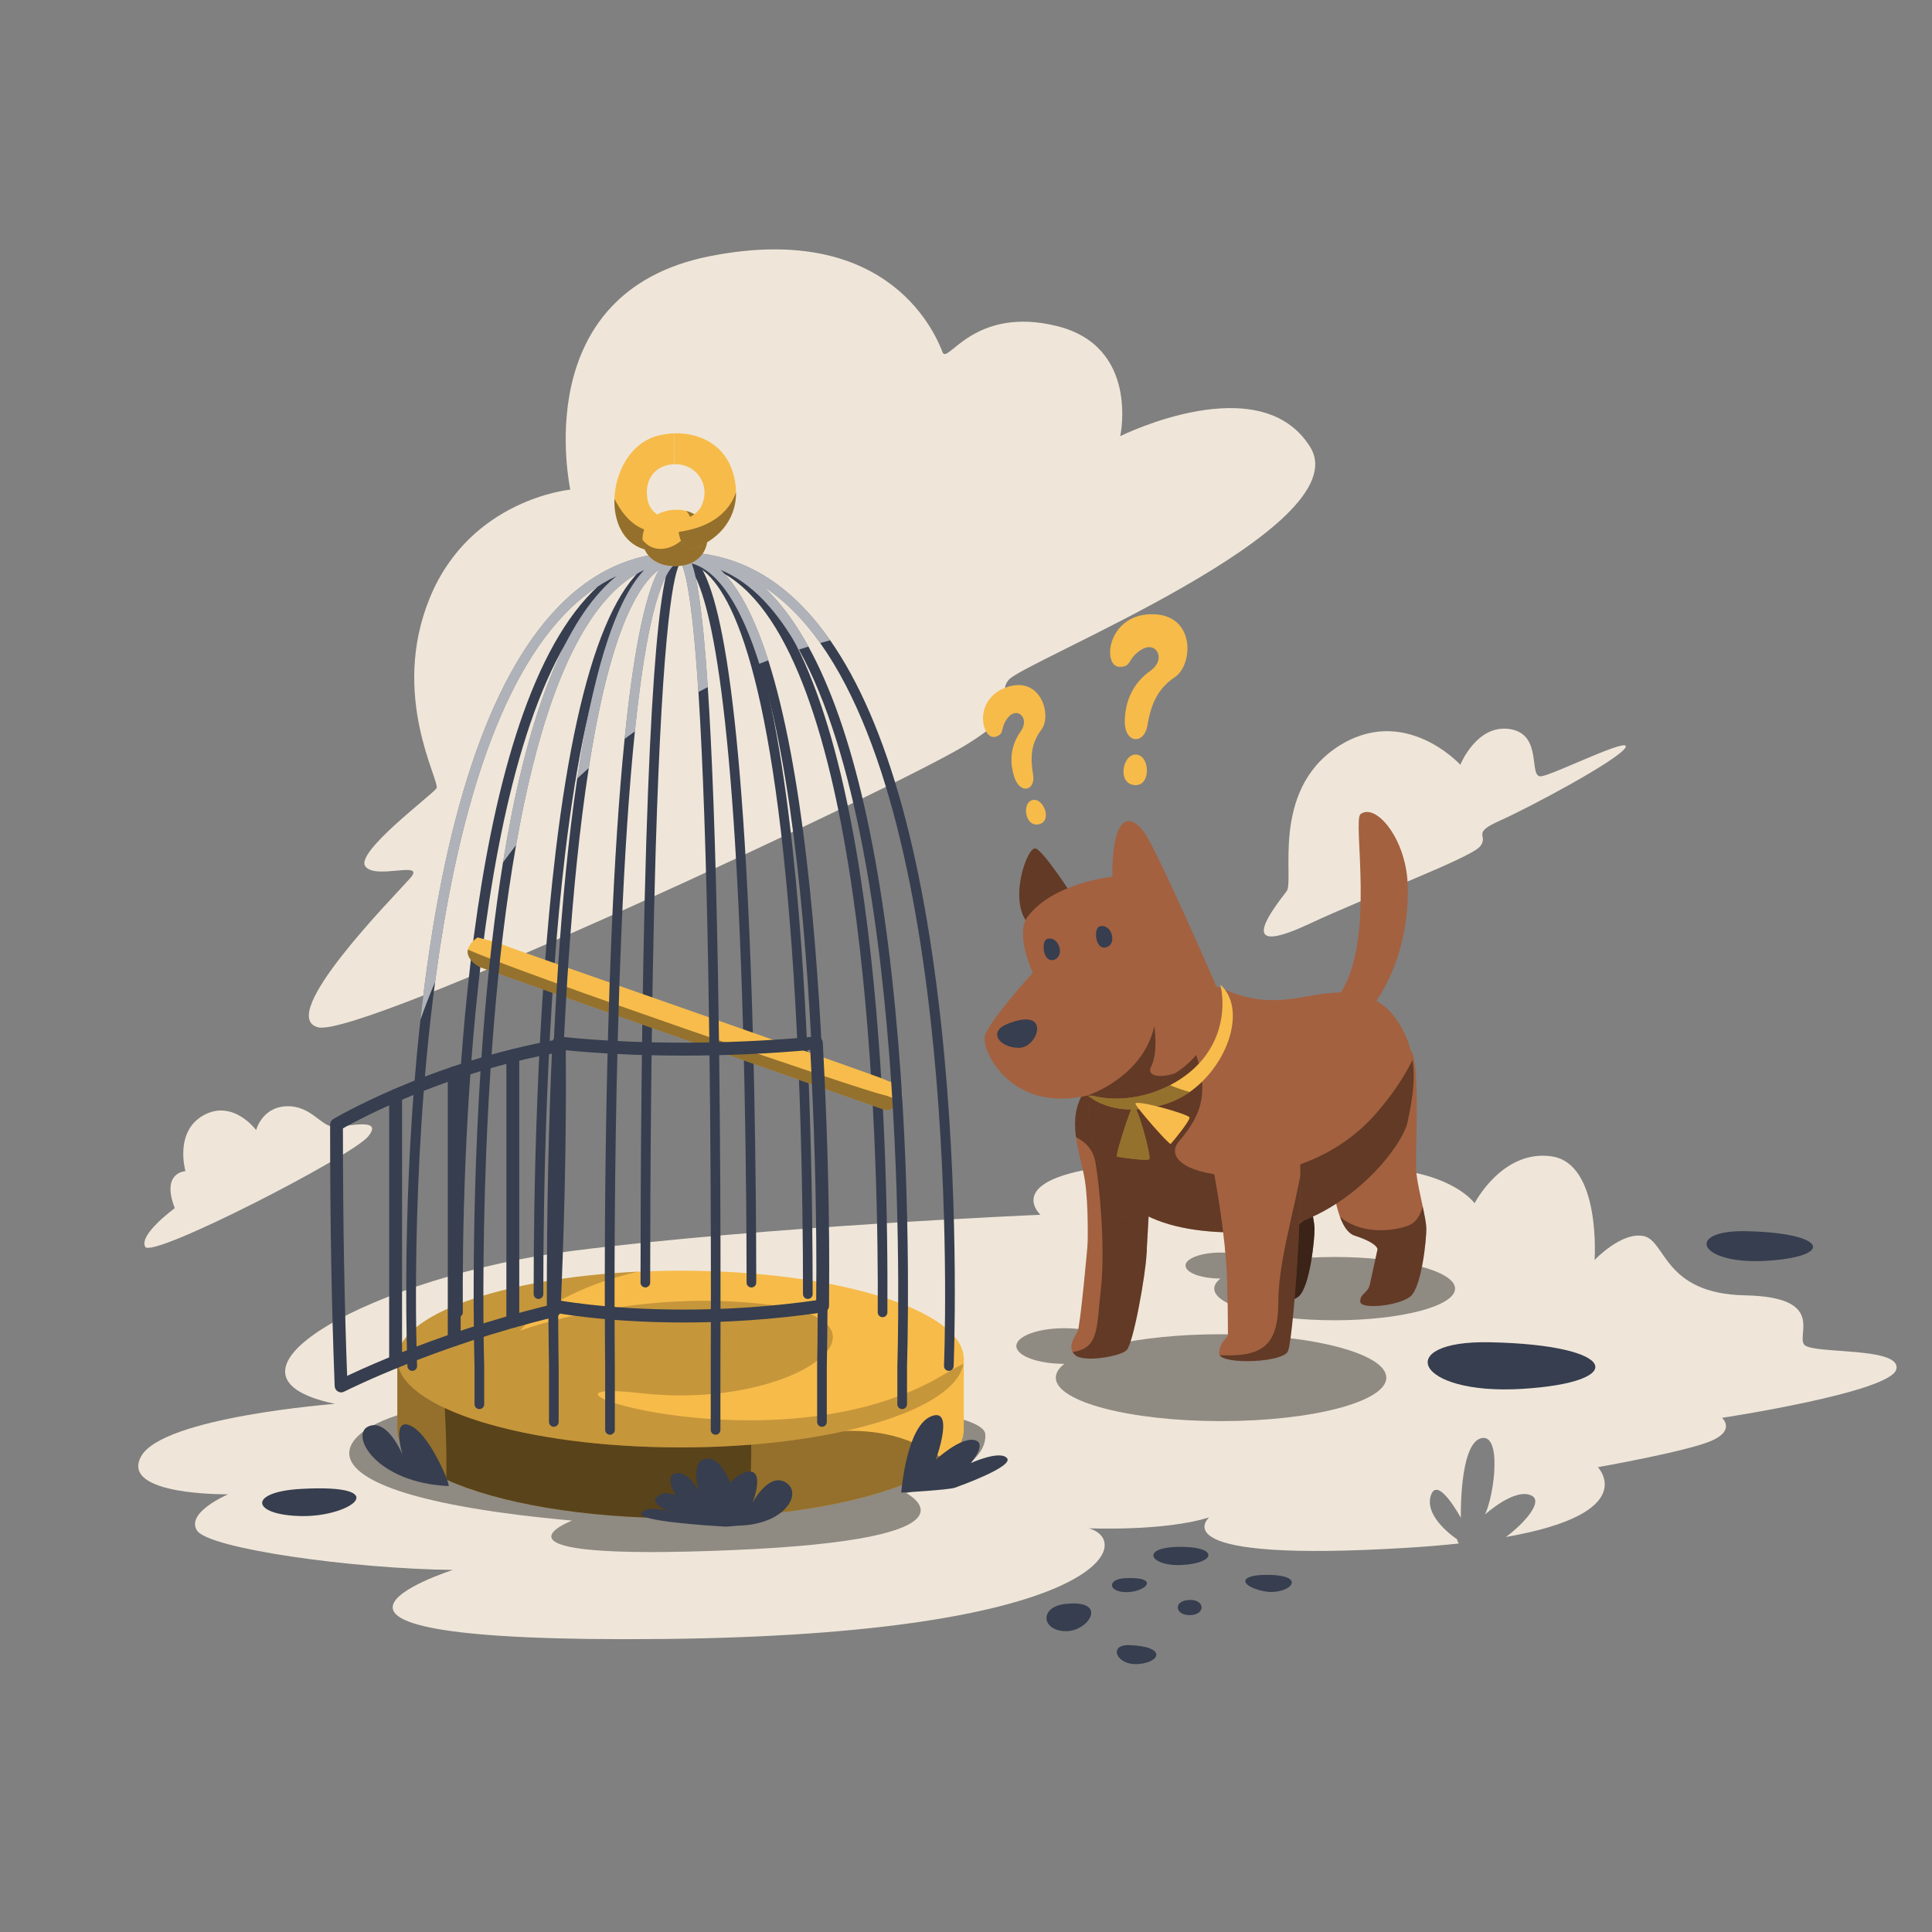 <?xml version="1.0" encoding="utf-8"?>
<!-- Generator: Adobe Illustrator 24.0.0, SVG Export Plug-In . SVG Version: 6.00 Build 0)  -->
<svg version="1.1" xmlns="http://www.w3.org/2000/svg" xmlns:xlink="http://www.w3.org/1999/xlink" x="0px" y="0px"
	 viewBox="0 0 600 600" style="enable-background:new 0 0 600 600;" xml:space="preserve">
<rect x="0" y="0" width="600" height="600" fill="#808080" stroke="none"/>
<style type="text/css">
	.st0{fill:#EFE6D9;}
	.st1{fill:#363E4F;}
	.st2{opacity:0.4;}
	.st3{fill:#F7BB4A;}
	.st4{fill:#A36140;}
	.st5{fill:#F7BC4B;}
	.st6{opacity:0.2;}
	.st7{opacity:0.6;fill:#FFFFFF;}
</style>
<g id="Background_x5F_Simple">
	<g>
		<path class="st0" d="M57.6,363.72c0,0-7.66,0.26-3.32,11.49c0,0-11.23,8.17-9.19,12c2.04,3.83,64.09-28.09,69.19-34.21
			s-6.38-3.06-10.47-3.06s-7.15-6.64-14.81-6.38s-9.45,7.4-9.45,7.4s-7.15-9.7-16.34-4.6S57.6,363.72,57.6,363.72z"/>
		<path class="st0" d="M313.26,211.13c-4.77,5.78,8.17,7.15-13.62,20.42c-21.79,13.28-187.58,90.9-200.85,87.49
			c-13.28-3.4,23.49-40.51,28.59-46.3c5.11-5.78-10.89,0.69-13.95-3.74c-3.07-4.43,20.76-22.13,22.12-24.17
			c1.36-2.04-14.64-28.6-2.04-59.23c12.6-30.64,43.58-33.54,43.58-33.54c0-0.76-13.54-61.27,43.4-72.51
			c56.94-11.23,70.72,26.05,72.25,29.88c1.54,3.83,9.71-14.56,35.49-8.17c25.47,6.3,19.81,33.53,19.67,34.2
			c0.85-0.42,43.55-21.44,58.97,3.33C422.45,163.81,318.02,205.34,313.26,211.13z"/>
		<path class="st0" d="M399.55,276.83c-9.56,12.12-11.4,18.72,7.15,10.04s50.04-20.43,52.94-24s-3.06-3.91,6.13-8
			s36.6-18.72,38.98-22.64c2.38-3.91-21.79,8.17-26.04,8.85c-4.26,0.68,0.68-12.94-9.7-14.64s-15.49,11.06-15.49,11.06
			s-17.53-19.23-38.3-5.45S402.11,273.6,399.55,276.83z"/>
	</g>
</g>
<g id="Layer_x5F_Ground">
	<g>
		<path class="st0" d="M588.91,425.26c-1.78,7.14-54.12,15.06-54.12,15.06s4.34,3.83-3.32,7.15c-7.66,3.32-35.24,8.17-35.24,8.17
			s13.74,14.27-28.56,21.69c5.92-4.4,11.43-10.89,8.14-12.76c-5.11-2.89-14.64,5.79-14.64,5.79c3.06-6.47,5.28-25.7-1.36-23.66
			c-6.64,2.04-6.13,24.68-6.13,24.68s-7.32-13.61-9.36-6.81c-2.04,6.81,8.17,13.45,8.17,13.45s0.08,0.61,0.57,1.33
			c-4.77,0.51-10.02,0.95-15.8,1.31c-76.93,4.76-62.3-8.92-61.73-9.44c-13.95,4.42-37.42,3.4-37.42,3.4
			c14.63,4.08,4.08,33.02-132.43,34.38s-65.02-21.45-65.02-21.45c-31.32-0.34-75.92-6.64-79.49-12.25
			c-3.57-5.62,9.7-11.24,9.7-11.24s-33.7,0.51-27.06-11.74c6.64-12.26,60.25-16.34,60.25-16.34c-43.91-9.19,13.28-39.83,73.54-47.49
			c60.25-7.66,145.53-11.23,145.53-11.23s-26.72-23.99,107.23-14.3c21.19,1.53,27.58,10.72,27.58,10.72s8.68-16.85,24-14.55
			c15.32,2.3,13.27,32.17,13.27,32.17s8.43-8.94,15.32-7.41c6.9,1.54,6.13,17.88,31.41,18.39c25.27,0.51,15.83,12.25,18.38,15.32
			C562.87,420.66,590.7,418.11,588.91,425.26z"/>
		<path class="st1" d="M462.6,416.85c-30.16-0.6-23.32,16.49,10.05,14.48C506.03,429.31,502.81,417.65,462.6,416.85z"/>
		<path class="st1" d="M93.36,462.4c-16.57,0.94-15.34,8.17,0.27,8.43C109.24,471.09,122.7,460.74,93.36,462.4z"/>
		<path class="st2" d="M132.36,437.51c-25.39,3.58-52.77,25.87,45.28,34.72c0,0-32.68,12.6,49.36,9.19
			c82.04-3.4,54.47-17.7,54.47-17.7s25.53-6.81,24.51-18.38S190.23,429.34,132.36,437.51z"/>
		<path class="st1" d="M542.19,382.36c-19.15-0.38-14.81,10.47,6.38,9.19C569.77,390.28,567.72,382.87,542.19,382.36z"/>
		<g>
			<g>
				<path class="st1" d="M367.68,480.4c-14.17-0.33-10.85,6.13-0.64,5.62C377.26,485.51,378.53,480.66,367.68,480.4z"/>
				<path class="st1" d="M393.72,489.09c-9.83-0.1-8.43,3.7-1.02,5.11C400.11,495.6,406.87,489.21,393.72,489.09z"/>
				<path class="st1" d="M369.72,496.87c-5.53,0-4.98,4.85-0.13,4.72C374.45,501.47,374.19,496.87,369.72,496.87z"/>
				<path class="st1" d="M349.43,490.11c-5.74,0.27-5.36,4.47,0.64,4.34S360.4,489.6,349.43,490.11z"/>
				<path class="st1" d="M330.66,498.15c-7.86,0.94-7.28,8.17,0.13,8.43S344.57,496.49,330.66,498.15z"/>
				<path class="st1" d="M350.7,510.91c-6.65-0.22-4.09,6.38,2.81,5.87S362.45,511.3,350.7,510.91z"/>
			</g>
		</g>
		<path class="st2" d="M430.53,427.85c0,7.45-22.97,13.49-51.32,13.49c-28.34,0-51.32-6.04-51.32-13.49c0-1.5,0.93-2.95,2.66-4.3
			c-0.01,0-0.01,0-0.02,0c-8.22,0-14.89-2.47-14.89-5.53c0-3.05,6.67-5.53,14.89-5.53c7.94,0,14.42,2.31,14.87,5.21
			c9.03-2.08,20.86-3.34,33.81-3.34C407.56,414.36,430.53,420.4,430.53,427.85z"/>
		<path class="st2" d="M451.88,400.19c0,5.43-16.74,9.83-37.39,9.83c-20.65,0-37.39-4.4-37.39-9.83c0-1.09,0.68-2.15,1.94-3.13
			c-0.01,0-0.01,0-0.01,0c-5.99,0-10.85-1.8-10.85-4.03c0-2.22,4.86-4.03,10.85-4.03c5.79,0,10.51,1.68,10.83,3.8
			c6.58-1.52,15.2-2.43,24.64-2.43C435.14,390.36,451.88,394.76,451.88,400.19z"/>
	</g>
</g>
<g id="Layer_x5F_Question_Mark_2">
	<g>
		<g>
			<path class="st3" d="M347.64,207.09c-5.42-0.17-3.83-16.21,9.96-16.34c13.79-0.13,13.02,15.7,7.28,19.53s-7.53,9.06-8.55,15.06
				s-7.17,5.67-7.02-1.53c0.13-6.38,2.81-11.87,7.91-15.45c5.11-3.57,1.91-9.45-2.68-6.64C349.94,204.53,351.6,207.21,347.64,207.09
				z"/>
			<path class="st3" d="M352.3,234.36c-3.82,0.49-5.23,9.15,0.15,9.46C357.84,244.13,357.07,233.74,352.3,234.36z"/>
		</g>
	</g>
</g>
<g id="Layer_x5F_Question_Mark">
	<g>
		<g>
			<path class="st3" d="M309.21,228.79c-4.24,1.32-7.33-11.52,3.31-15.33c10.64-3.81,14.31,8.65,10.89,13.16
				c-3.42,4.51-3.39,9.04-2.57,13.96c0.82,4.92-4.02,6.32-5.85,0.7c-1.62-4.98-1.02-9.95,1.97-14.09s-1.06-7.83-3.86-4.42
				C310.3,226.2,312.3,227.83,309.21,228.79z"/>
			<path class="st3" d="M320.16,248.65c-2.83,1.41-1.59,8.49,2.67,7.28S323.68,246.89,320.16,248.65z"/>
		</g>
	</g>
</g>
<g id="Layer_x5F_Character1">
	<g id="right_back_leg">
		<g>
			<path class="st4" d="M403.3,402.62c-3.49,2.89-15.49,4.17-15.57,1.61c-0.09-2.55,2.38-2.55,2.98-5.36
				c0.59-2.81,2.38-10.89,2.38-10.89s0.17-1.87-7.15-4.26c-1.93-0.63-3.4-2.78-4.53-5.85c-3.16-8.61-3.6-24.4-3.64-33.81
				c-0.09-22.29,24-24.42,26.3-16.59c2.3,7.83,0.51,32.08,1.1,37.1c0.33,2.79,1.21,6.67,1.95,10.12c0.59,2.78,1.08,5.3,1.12,6.74
				C408.32,384.66,406.79,399.72,403.3,402.62z"/>
			<path class="st2" d="M403.3,402.62c-3.49,2.89-15.49,4.17-15.57,1.61c-0.09-2.55,2.38-2.55,2.98-5.36
				c0.59-2.81,2.38-10.89,2.38-10.89s0.17-1.87-7.15-4.26c-1.93-0.63-3.4-2.78-4.53-5.85c-3.16-8.61-3.6-24.4-3.64-33.81
				c-0.09-22.29,24-24.42,26.3-16.59c2.3,7.83,0.51,32.08,1.1,37.1c0.33,2.79,1.21,6.67,1.95,10.12c0.59,2.78,1.08,5.3,1.12,6.74
				C408.32,384.66,406.79,399.72,403.3,402.62z"/>
			<path class="st2" d="M403.3,402.62c-3.49,2.89-15.49,4.17-15.57,1.61c-0.09-2.55,2.38-2.55,2.98-5.36
				c0.59-2.81,2.38-10.89,2.38-10.89s0.17-1.87-7.15-4.26c-1.93-0.63-3.4-2.78-4.53-5.85c5.99,5.12,15.11,4.87,21,2.83
				c2.57-0.89,3.97-3.27,4.71-6.01c0.59,2.78,1.08,5.3,1.12,6.74C408.32,384.66,406.79,399.72,403.3,402.62z"/>
		</g>
	</g>
	<g id="front_upper_right_leg">
		<g>
			<path class="st4" d="M356.12,388.3c-1.08,8.88-8.79,11.29-13.87,7.58c-2.43-1.76-4.26-4.92-4.48-9.43c0,0,0.34-12.26-0.86-19.92
				c-0.59-3.83-2.14-8.56-2.76-13.44c-0.63-4.88-0.34-9.9,2.76-14.3c7.41-10.51,19.03-2.26,20.3,5.78
				C358.42,352.18,356.55,380.2,356.12,388.3z"/>
			<path class="st2" d="M356.12,388.3c-1.08,8.88-8.79,11.29-13.87,7.58c0.61-11.41-0.6-25.69-1.93-34.28
				c-0.78-5.05-3.35-6.81-6.17-8.51c-0.63-4.88-0.34-9.9,2.76-14.3c7.41-10.51,19.03-2.26,20.3,5.78
				C358.42,352.18,356.55,380.2,356.12,388.3z"/>
		</g>
	</g>
	<g id="front_right_leg">
		<g>
			<path class="st4" d="M356.12,388.3c-0.02,0.47-0.04,0.88-0.06,1.21c-0.25,6-4.08,27.96-6.25,29.87
				c-2.17,1.92-13.41,3.83-15.96,1.41c-0.32-0.3-0.56-0.62-0.73-0.93c-1.24-2.24,0.71-4.77,1.5-6.22
				c0.89-1.66,3.15-27.19,3.15-27.19c0.49-3.36,2.18-5.75,4.34-7.11C347.41,375.96,355.59,378.7,356.12,388.3z"/>
			<path class="st2" d="M356.12,388.3c-0.02,0.47-0.04,0.88-0.06,1.21c-0.25,6-4.08,27.96-6.25,29.87
				c-2.17,1.92-13.41,3.83-15.96,1.41c-0.32-0.3-0.56-0.62-0.73-0.93c8.3-1.05,7.43-7.77,8.73-19.12c0.71-6.26,0.68-14.02,0.26-21.4
				C347.41,375.96,355.59,378.7,356.12,388.3z"/>
		</g>
	</g>
	<g id="left_back_leg">
		<g>
			<path class="st4" d="M438.02,402.62c-3.49,2.89-15.49,4.17-15.57,1.61c-0.09-2.55,2.38-2.55,2.98-5.36
				c0.59-2.81,2.38-10.89,2.38-10.89s0.17-1.87-7.15-4.26c-1.93-0.63-3.4-2.78-4.53-5.85c-3.16-8.61-3.6-24.4-3.64-33.81
				c-0.09-22.29,24-24.42,26.3-16.59c2.3,7.83,0.51,32.08,1.1,37.1c0.33,2.79,1.21,6.67,1.95,10.12c0.59,2.78,1.08,5.3,1.12,6.74
				C443.04,384.66,441.51,399.72,438.02,402.62z"/>
			<path class="st2" d="M438.02,402.62c-3.49,2.89-15.49,4.17-15.57,1.61c-0.09-2.55,2.38-2.55,2.98-5.36
				c0.59-2.81,2.38-10.89,2.38-10.89s0.17-1.87-7.15-4.26c-1.93-0.63-3.4-2.78-4.53-5.85c5.99,5.12,15.11,4.87,21,2.83
				c2.57-0.89,3.97-3.27,4.71-6.01c0.59,2.78,1.08,5.3,1.12,6.74C443.04,384.66,441.51,399.72,438.02,402.62z"/>
		</g>
	</g>
	<g id="tail">
		<path class="st4" d="M422.53,252.83c-2.56,1.92,4.77,38.98-6.3,55.66c-11.06,16.68,2.72,13.45,10.04,3.91
			c7.32-9.53,11.4-23.66,10.89-37.79C436.66,260.49,427.3,249.26,422.53,252.83z"/>
	</g>
	<g id="body">
		<g>
			<path class="st4" d="M437.17,348.32c-1.7,8.34-21.45,33.53-49.36,34.38c-27.92,0.85-44.6-7.32-48.68-28.76
				c-3-15.71,1.59-40.1,15.37-48.2c5.03-2.97,11.28-3.76,18.84-1.17c7.65,2.63,14.3,7.49,27.92,5.62c9.45-1.3,23.14-5.79,31.83,5.62
				c3.32,4.36,4.95,8.92,5.59,13.35C439.73,336.32,438.22,343.17,437.17,348.32z"/>
			<path class="st2" d="M438.68,329.16c1.05,7.16-0.46,14.01-1.51,19.16c-1.7,8.34-21.45,33.53-49.36,34.38
				c-27.92,0.85-44.6-7.32-48.68-28.76c-3-15.71,1.59-40.1,15.37-48.2l12.03,9.73c8.68,18.64,9.7,27.32-0.25,38.81
				c-9.96,11.49,36,20.17,61.02-8.43C432.43,339.99,436.1,334.38,438.68,329.16z"/>
		</g>
	</g>
	<g id="front_upper_left_leg">
		<g>
			<path class="st4" d="M403.83,365.06c0.03,5.75-0.2,12.89-0.57,20.09c-0.77,4.57-2.87,7.78-5.5,9.74
				c-6.5,4.83-16.26,1.97-17.34-7.2c-0.68-6.85-1.95-16.14-4.19-27.54c-2.8-14.3-2.08-27.38,7.41-29.49
				c13.79-3.06,18.64,12,19.91,26.3C403.74,359.07,403.83,361.84,403.83,365.06z"/>
			<path class="st2" d="M403.83,365.06c0.03,5.75-0.2,12.89-0.57,20.09c-0.77,4.57-2.87,7.78-5.5,9.74
				C399.14,385.08,402.12,374.27,403.83,365.06z"/>
		</g>
	</g>
	<g id="front_left_leg">
		<g>
			<path class="st4" d="M403.26,385.15c-0.82,16.01-2.33,32.34-3.28,34.49c-1.53,3.46-19.32,4.18-21.2,1.23
				c-0.11-0.17-0.16-0.35-0.16-0.55c0.08-3.58,2.72-4.89,2.72-5.79c0-0.89,0-15.06-0.51-22.08c-0.1-1.42-0.24-3.02-0.41-4.76
				c-0.29-13.03,14.53-15.43,20.45-8.8C402.28,380.47,403.18,382.56,403.26,385.15z"/>
			<path class="st2" d="M403.26,385.15c-0.82,16.01-2.33,32.34-3.28,34.49c-1.53,3.46-19.32,4.18-21.2,1.23
				c12.52,0.52,18.22-2.23,18.22-16.55c0-7.64,1.9-16.68,3.87-25.43C402.28,380.47,403.18,382.56,403.26,385.15z"/>
		</g>
	</g>
	<g id="leashes">
		<g>
			<g>
				<path class="st5" d="M369.49,339.12c-2.34,1.65-4.92,2.96-7.68,3.79c-16.57,4.99-24.27-2.91-24.63-3.3
					c8.18,2.93,18.08,1.58,26.16-2.59c4.52-2.34,8.48-5.57,11.23-9.42c7.66-10.73,4.39-21.83,4.39-21.83
					C387.26,313.14,381.54,330.63,369.49,339.12z"/>
				<path class="st2" d="M369.49,339.12c-2.34,1.65-4.92,2.96-7.68,3.79c-16.57,4.99-24.27-2.91-24.63-3.3
					c8.18,2.93,18.08,1.58,26.16-2.59C365.51,337.92,367.59,338.6,369.49,339.12z"/>
			</g>
			<path class="st5" d="M351.89,343.38c-0.74,0.53-5.62,15.66-5.02,15.83c0.6,0.17,9.28,1.45,10.04,0.77
				S353.09,342.53,351.89,343.38z"/>
			<path class="st2" d="M351.89,343.38c-0.74,0.53-5.62,15.66-5.02,15.83c0.6,0.17,9.28,1.45,10.04,0.77
				S353.09,342.53,351.89,343.38z"/>
			<path class="st5" d="M352.61,342.78c0.07,0.9,10.52,12.89,10.97,12.47c0.45-0.42,6.02-7.2,5.84-8.21
				C369.23,346.04,352.5,341.32,352.61,342.78z"/>
		</g>
	</g>
	<g id="head">
		<g>
			<g>
				<path class="st4" d="M333.04,278.15c0,0-8.64-13.46-11.32-14.61c-2.68-1.15-8.94,16.86-2.05,23.62S333.04,278.15,333.04,278.15z
					"/>
				<path class="st2" d="M333.04,278.15c0,0-8.64-13.46-11.32-14.61c-2.68-1.15-8.94,16.86-2.05,23.62S333.04,278.15,333.04,278.15z
					"/>
			</g>
			<g>
				<path class="st4" d="M370.74,328.49c-1.71,1.88-3.66,3.47-5.75,4.79c-11.62,7.41-27.31,6.95-27.31,6.95
					c-23.74,5.49-32.94-13.95-31.83-18.46c1.11-4.51,14.89-19.66,14.89-19.66s-5.66-12.1-1.58-17.46
					c8.09-10.62,26.29-12.38,26.29-12.38c-0.04-20.98,6.16-19.23,10.11-13.48c3.96,5.74,21.58,46.08,21.58,46.08
					S381.98,316.11,370.74,328.49z"/>
				<path class="st2" d="M364.99,333.28c-11.62,7.41-27.31,6.95-27.31,6.95s17.23-5.49,20.81-21.57c0,0,1.28,8.17-1.02,12.64
					C356.06,334.03,360,335.05,364.99,333.28z"/>
			</g>
			<path class="st1" d="M341.38,287.77c-1.82,0.68-1.21,7.6,2.3,6.38C347.19,292.94,344.96,286.43,341.38,287.77z"/>
			<path class="st1" d="M325.11,291.66c-1.82,0.68-1.21,7.6,2.3,6.38C330.91,296.83,328.68,290.32,325.11,291.66z"/>
			<path class="st1" d="M312.79,318.02c-6,2.44-2.49,7.28,3.57,7.4C322.43,325.55,326.77,312.34,312.79,318.02z"/>
		</g>
	</g>
</g>
<g id="Layer_x5F_Cage">
	<g>
		<g>
			<g>
				<g>
					<g>
						<path class="st3" d="M299.31,422.06v22c0,3.37-1.95,6.6-5.51,9.58c-12.45,10.44-44.67,17.87-82.45,17.87
							c-48.58,0-87.96-12.29-87.96-27.45v-22h35.37c3.58-0.83,7.37-1.59,11.34-2.24c12.3-2.05,26.34-3.2,41.25-3.2
							c19.72,0,37.92,2.02,52.59,5.44H299.31z"/>
					</g>
					<path class="st2" d="M293.8,453.64c-10.18,8.54-33.58,15.06-62.43,17.15c-6.43,0.47-13.13,0.72-20.02,0.72
						c-30.25,0-56.93-4.77-72.76-12.02c-9.59-4.4-15.2-9.71-15.2-15.43v-22h35.37c3.58-0.83,7.37-1.59,11.34-2.24
						c12.64,15.86,39.48,23.52,63.12,25.27c8.39,0.62,16.38,0.5,23.18-0.26C276.1,442.62,286.41,448.81,293.8,453.64z"/>
					<path class="st2" d="M231.37,470.79c-6.43,0.47-13.13,0.72-20.02,0.72c-30.25,0-56.93-4.77-72.76-12.02
						c0.21-9.4-0.24-24.31-1.71-37.43h21.88c3.58-0.83,7.37-1.59,11.34-2.24c12.64,15.86,39.48,23.52,63.12,25.27
						C233.49,454.1,233.22,463.37,231.37,470.79z"/>
				</g>
				<g>
					<g>
						<path class="st3" d="M299.31,422.06c0,0.51-0.04,1.01-0.13,1.51c-2.52,14.46-40.88,25.94-87.83,25.94
							c-48.58,0-87.96-12.29-87.96-27.45c0-13.75,32.43-25.14,74.73-27.13c4.32-0.2,8.73-0.31,13.23-0.31
							C259.93,394.62,299.31,406.91,299.31,422.06z"/>
					</g>
					<path class="st6" d="M299.18,423.57c-2.52,14.46-40.88,25.94-87.83,25.94c-48.58,0-87.96-12.29-87.96-27.45
						c0-13.75,32.43-25.14,74.73-27.13c-26.73,6.23-36.23,17.85-36.6,18.32c0.74-0.27,36.69-13.47,78.37-7.91
						c42.13,5.62,6.64,32.68-40.85,27.32c-47.49-5.36,42.39,25.53,94.22-5.87C295.36,425.51,297.34,424.44,299.18,423.57z"/>
				</g>
			</g>
		</g>
		<g>
			<g>
				<g>
					<path class="st1" d="M234.64,181.99c-6.92-6.96-14.76-10.49-23.29-10.49c-0.04,0-0.08,0-0.11,0v3c0.04,0,0.08,0,0.11,0
						c7.71,0,14.83,3.23,21.17,9.61c38.22,38.45,40.33,180.74,40.07,223.44c0,0.83,0.66,1.5,1.49,1.51c0,0,0.01,0,0.01,0
						c0.82,0,1.5-0.67,1.5-1.49C275.92,352.47,272.61,220.19,234.64,181.99z"/>
				</g>
				<g>
					<path class="st1" d="M246.22,264.21c-6.74-62.39-18.14-92.71-34.87-92.71c-0.04,0-0.08,0.01-0.11,0.01v3
						c0.04,0,0.08-0.01,0.11-0.01c10.11,0,23.85,15.62,31.89,90.04c5.37,49.72,6.15,107.4,6.14,137.36c0,0.83,0.67,1.5,1.5,1.5h0
						c0.83,0,1.5-0.67,1.5-1.5C252.38,371.88,251.6,314.07,246.22,264.21z"/>
				</g>
				<g>
					<path class="st1" d="M231.26,261.5c-5.04-80.67-13.78-90-19.91-90c-0.04,0-0.08,0.01-0.11,0.01v3.01
						c0.04,0,0.08-0.01,0.11-0.01c3.45,0,12.01,8.5,16.92,87.19c3.06,48.97,3.56,106.63,3.59,136.63c0,0.83,0.67,1.5,1.5,1.5
						c0,0,0,0,0,0c0.83,0,1.5-0.67,1.5-1.5C234.83,368.28,234.32,310.55,231.26,261.5z"/>
				</g>
				<g>
					<path class="st1" d="M184.01,183.71c-40.15,40.42-43.64,170.01-43.28,223.86c0.01,0.83,0.68,1.49,1.5,1.49c0,0,0.01,0,0.01,0
						c0.83-0.01,1.5-0.68,1.49-1.51c-0.28-41.72,1.95-180.99,42.41-221.72c7.43-7.48,15.87-11.29,25.1-11.32v-3
						C201.18,171.53,192.02,175.64,184.01,183.71z"/>
				</g>
				<g>
					<path class="st1" d="M172.6,264.2c-6.01,49.87-6.88,107.68-6.87,137.7c0,0.83,0.67,1.5,1.5,1.5h0c0.83,0,1.5-0.67,1.5-1.5
						c-0.01-29.95,0.86-87.63,6.85-137.34c7.08-58.78,19.41-89.9,35.66-90.05v-3C193,171.64,180,202.82,172.6,264.2z"/>
				</g>
				<g>
					<path class="st1" d="M200.7,261.55c-1.52,49.03-1.77,106.74-1.78,136.77c0,0.83,0.67,1.5,1.5,1.5h0c0.83,0,1.5-0.67,1.5-1.5
						c0.01-29.15,0.25-85.28,1.69-133.67c2.16-72.69,5.82-87.26,7.62-89.82v-3.33C208.46,171.52,203.46,172.73,200.7,261.55z"/>
				</g>
			</g>
		</g>
		<g>
			<path class="st5" d="M279.46,342.24c-1.22,1.74-3.59,2.67-4.29,2.55c-1.02-0.17-124.81-43.96-124.81-43.96s-3.74-1.02-4.93-4.09
				c-0.25-0.64-0.27-1.26-0.14-1.84c0.47-2.17,3.03-3.77,3.03-3.77s6.98,1.7,8.17,2.38c1.19,0.68,117.49,41.06,118.68,41.92
				c1.19,0.85,4.26,0.34,4.94,3.91C280.32,340.47,280.01,341.44,279.46,342.24z"/>
			<path class="st2" d="M279.46,342.24c-1.22,1.74-3.59,2.67-4.29,2.55c-1.02-0.17-124.81-43.96-124.81-43.96s-3.74-1.02-4.93-4.09
				c-0.25-0.64-0.27-1.26-0.14-1.84c17.84,7.88,121.43,43.47,129.07,45.12C275.86,340.34,277.67,341.15,279.46,342.24z"/>
		</g>
		<g>
			<g>
				<g>
					<path class="st1" d="M211.23,171.5v3c-1.8,0.01-3.58,0.11-5.32,0.31c-1.45,0.16-2.89,0.39-4.3,0.69
						c-3.49,0.72-6.88,1.86-10.14,3.4c-5.79,2.71-11.2,6.69-16.19,11.9c-22.58,23.57-34.23,69.34-40.15,114.15
						c-7.95,59.96-5.65,118.2-5.6,119.22c0.04,0.83-0.61,1.53-1.43,1.56c-0.84,0.03-1.53-0.6-1.57-1.43
						c-0.02-0.45-1.87-45.26,2.9-96.36c0.35-3.79,0.73-7.52,1.14-11.18c6.91-62.72,21.21-105.77,42.54-128.03
						c10.7-11.17,23.23-16.96,37.25-17.22C210.65,171.51,210.94,171.5,211.23,171.5z"/>
				</g>
				<g>
					<path class="st1" d="M296.16,424.3c-0.03,0.8-0.7,1.43-1.49,1.43h-0.07c-0.83-0.03-1.47-0.73-1.43-1.56
						c0.07-1.69,6.37-161.43-38.44-224.46c-2.3-3.24-4.73-6.22-7.31-8.91c-3.28-3.42-6.74-6.31-10.36-8.66
						c-4.6-2.98-9.47-5.1-14.58-6.33c-2.53-0.62-5.13-1.02-7.79-1.2c-0.76-0.05-1.54-0.08-2.31-0.09c-0.34-0.01-0.69-0.02-1.03-0.02
						h-0.12v-3h0.12c0.3,0,0.59,0.01,0.88,0.02h0.25c13.96,0.29,26.45,6.08,37.11,17.21c2.87,3,5.62,6.37,8.23,10.12
						c17.94,25.71,29.85,69.03,35.45,129.09C298.03,379.04,296.18,423.85,296.16,424.3z"/>
				</g>
				<g>
					<path class="st1" d="M211.23,171.5v3c-0.49,0-0.98,0.03-1.47,0.05c-1.38,0.08-2.73,0.26-4.06,0.56
						c-1.93,0.41-3.81,1.05-5.64,1.9c-3.62,1.67-7.06,4.18-10.29,7.52c-14.4,14.86-23.62,44.47-29.5,77.95
						c-12.56,71.39-9.94,160.4-9.9,161.71v11.92c0,0.82-0.67,1.5-1.5,1.5s-1.5-0.68-1.5-1.5v-11.88
						c-0.01-0.43-1.51-48.94,2.64-102.65c1.54-19.84,3.6-37.76,6.2-53.74c6.85-42.26,17.36-70.89,31.4-85.39
						c1.26-1.3,2.54-2.48,3.86-3.55c5.77-4.69,12.1-7.16,18.89-7.39C210.65,171.51,210.94,171.5,211.23,171.5z"/>
				</g>
				<g>
					<path class="st1" d="M211.23,171.51v3c-2.32,0.02-4.51,0.82-6.64,2.42c-0.69,0.53-1.38,1.13-2.06,1.83
						c-9.06,9.26-15.34,31.83-19.68,59.75c-11.43,73.55-9.38,184.16-9.35,185.69v17.4c0,0.82-0.67,1.5-1.5,1.5s-1.5-0.68-1.5-1.5
						v-17.37c-0.12-6.11-2.04-109.87,8.76-182.46c4.45-29.85,11.04-54.42,20.8-64.76c0.11-0.12,0.22-0.24,0.33-0.35
						c0.4-0.41,0.81-0.8,1.22-1.16C204.6,172.88,207.83,171.54,211.23,171.51z"/>
				</g>
				<g>
					<path class="st1" d="M211.23,171.51v3c-0.69,0.04-1.39,0.41-2.12,1.15c-5.42,5.48-9.25,25.28-11.94,51.48
						c-7.51,72.91-6.25,195.4-6.23,197.08v19.85c0,0.82-0.67,1.5-1.5,1.5s-1.5-0.68-1.5-1.5v-19.84
						c-0.08-6.71-1.26-122.37,6.04-194.77c2.46-24.32,5.88-43.75,10.61-52.53c0.36-0.67,0.73-1.28,1.11-1.82
						c0.07-0.1,0.14-0.2,0.21-0.3c0.35-0.47,0.7-0.9,1.06-1.26C208.29,172.22,209.72,171.54,211.23,171.51z"/>
				</g>
				<g>
					<path class="st1" d="M281.68,424.29v11.82c0,0.82-0.67,1.5-1.5,1.5s-1.5-0.68-1.5-1.5v-11.88
						c0.05-1.77,5.14-158.08-30.57-222.5c-3.31-5.98-6.98-11.17-11.03-15.37c-4.12-4.28-8.56-7.41-13.28-9.37
						c-2.93-1.22-5.96-2-9.09-2.31c-0.77-0.09-1.55-0.14-2.33-0.16c-0.34-0.01-0.69-0.02-1.03-0.02h-0.12v-3h0.12
						c0.3,0,0.59,0.01,0.88,0.02h0.25c8.98,0.27,17.23,3.84,24.58,10.62c0.74,0.68,1.46,1.4,2.18,2.14
						c4.25,4.4,8.19,9.91,11.82,16.52c13.86,25.19,23.21,66.34,27.88,122.78C283.31,376.48,281.69,423.82,281.68,424.29z"/>
				</g>
				<g>
					<path class="st1" d="M256.77,424.27v17.33c0,0.82-0.67,1.5-1.5,1.5c-0.83,0-1.5-0.68-1.5-1.5v-17.37
						c0.04-1.79,3.13-151.11-17.96-218.08c-3.69-11.73-8.13-20.93-13.45-26.38c-2.42-2.48-4.91-4.06-7.53-4.79
						c-1.13-0.32-2.29-0.48-3.48-0.48c-0.04,0-0.08,0.01-0.12,0.01v-3c0.04,0,0.08-0.01,0.12-0.01c0.3,0,0.59,0.01,0.88,0.02
						c3.62,0.2,7.05,1.64,10.25,4.29c0.44,0.36,0.89,0.75,1.32,1.18c0.24,0.21,0.47,0.44,0.7,0.68c5.61,5.73,10.25,15.29,14.1,27.4
						C259.92,272.04,256.93,417.05,256.77,424.27z"/>
				</g>
				<g>
					<path class="st1" d="M223.73,424.24v19.83c0,0.82-0.67,1.5-1.5,1.5c-0.83,0-1.5-0.68-1.5-1.5v-19.84
						c0-0.61,0.33-61.44-0.77-122.47c-0.65-35.82-1.66-64.71-2.99-85.84c-0.02-0.34-0.04-0.68-0.07-1.02
						c-2.08-32.32-4.54-38.9-5.56-40.21c-0.03,0.04-0.07,0.09-0.11,0.14v-3.33h0.12c0.48,0,1.21,0.15,1.92,0.87
						c0.35,0.35,0.84,0.84,1.42,2.24c0,0.02,0.01,0.05,0.02,0.07c0.04,0.1,0.08,0.2,0.12,0.3c1.41,3.73,3.3,13.01,4.98,38.42
						c1.27,19.19,2.42,47.57,3.17,89.69C224.05,363.68,223.73,423.64,223.73,424.24z"/>
				</g>
				<path class="st7" d="M247.42,190.8c-3.28-3.42-6.74-6.31-10.36-8.66c0.74,0.68,1.46,1.4,2.18,2.14
					c4.25,4.4,8.19,9.91,11.82,16.52c-0.99,0.3-1.98,0.61-2.95,0.93c-3.31-5.98-6.98-11.17-11.03-15.37
					c-4.12-4.28-8.56-7.41-13.28-9.37c0.24,0.21,0.47,0.44,0.7,0.68c5.61,5.73,10.25,15.29,14.1,27.4
					c-0.94,0.35-1.87,0.71-2.79,1.08c-3.69-11.73-8.13-20.93-13.45-26.38c-2.42-2.48-4.91-4.06-7.53-4.79
					c1.41,3.73,3.3,13.01,4.98,38.42c-0.98,0.49-1.95,1-2.91,1.5c-2.08-32.32-4.54-38.9-5.56-40.21c-0.03,0.04-0.07,0.09-0.11,0.14
					v-0.32c-0.69,0.04-1.39,0.41-2.12,1.15c-5.42,5.48-9.25,25.28-11.94,51.48c-1.08,0.76-2.14,1.54-3.19,2.32
					c2.46-24.32,5.88-43.75,10.61-52.53c-0.69,0.53-1.38,1.13-2.06,1.83c-9.06,9.26-15.34,31.83-19.68,59.75
					c-1.22,1.08-2.42,2.17-3.59,3.26c4.45-29.85,11.04-54.42,20.8-64.76c-3.62,1.67-7.06,4.18-10.29,7.52
					c-14.4,14.86-23.62,44.47-29.5,77.95c-1.41,1.79-2.76,3.58-4.06,5.36c6.85-42.26,17.36-70.89,31.4-85.39
					c1.26-1.3,2.54-2.48,3.86-3.55c-5.79,2.71-11.2,6.69-16.19,11.9c-22.58,23.57-34.23,69.34-40.15,114.15
					c-1.92,4.48-3.42,8.48-4.56,11.81c6.91-62.72,21.21-105.77,42.54-128.03c10.7-11.17,23.23-16.96,37.25-17.22
					c0.29,0,0.58-0.01,0.87-0.01h0.12c0.3,0,0.59,0.01,0.88,0.02h0.25c13.96,0.29,26.45,6.08,37.11,17.21
					c2.87,3,5.62,6.37,8.23,10.12c-1.04,0.28-2.07,0.57-3.09,0.86C252.43,196.47,250,193.49,247.42,190.8z"/>
			</g>
		</g>
		<g>
			<g>
				<g>
					<path class="st1" d="M171.82,405.56l-0.39,1.96c0.1,0.02,15.97,3.19,40.92,3.19c12.48,0,27.22-0.79,43.4-3.17
						c0.97-0.14,1.7-0.97,1.71-1.96c0.04-3.88,0.06-7.77,0.06-11.69c0-22.84-0.71-46.24-2-70.11c-0.03-0.54-0.28-1.05-0.69-1.41
						c-0.41-0.35-0.95-0.53-1.49-0.48c-15.3,1.44-29.25,1.92-41.04,1.92c-11.8,0-21.44-0.48-28.13-0.96
						c-3.34-0.24-5.95-0.48-7.71-0.66c-0.88-0.09-1.55-0.16-2-0.22c-0.22-0.03-0.39-0.05-0.51-0.06c-0.11-0.01-0.16-0.02-0.16-0.02
						c-0.55-0.07-1.11,0.09-1.54,0.45c-0.43,0.36-0.69,0.88-0.71,1.44c-1.2,25.64-1.72,52.49-1.72,80.28c0,0.49,0,0.99,0,1.49
						c0,0.95,0.67,1.77,1.61,1.96L171.82,405.56l2,0c0-0.49,0-0.99,0-1.48c0-27.74,0.52-54.53,1.71-80.09l-2-0.09l-0.25,1.98
						c0.07,0.01,15.21,1.95,39.02,1.95c11.91,0,25.98-0.48,41.42-1.94l-0.19-1.99l-2,0.11c1.29,23.81,2,47.14,2,69.89
						c0,3.9-0.02,7.78-0.06,11.64l2,0.02l-0.29-1.98c-15.96,2.35-30.52,3.13-42.82,3.13c-12.31,0-22.37-0.78-29.34-1.56
						c-3.49-0.39-6.2-0.78-8.03-1.07c-0.92-0.15-1.62-0.27-2.08-0.35c-0.23-0.04-0.41-0.07-0.52-0.1l-0.13-0.02l-0.04-0.01
						L171.82,405.56l2,0L171.82,405.56z"/>
				</g>
			</g>
		</g>
		<g>
			<g>
				<path class="st3" d="M209.43,134.58v9.59c-0.17,0-0.34,0-0.51,0.01c-6.98,0.6-8.92,6.65-7.71,11.44
					c0.8,3.23,3.53,5.11,6.58,5.68l-0.72,4.23l-0.54,3.13c0,0,0.09,1.48,0.55,3.02c-2.4-0.02-4.84-0.4-7.24-1.16
					c-6.38-2.02-9.24-8.61-9.02-15.59c0.27-8.48,5.08-17.52,13.63-19.66C206.06,134.87,207.74,134.63,209.43,134.58z"/>
				<path class="st2" d="M207.08,171.68c-2.4-0.02-4.84-0.4-7.24-1.16c-6.38-2.02-9.24-8.61-9.02-15.59
					c3.82,7.38,8.48,10.8,16.25,10.6l-0.54,3.13C206.53,168.66,206.62,170.14,207.08,171.68z"/>
			</g>
			<g>
				<path class="st3" d="M210.15,175.81c-7.06,0.19-10.51-3.92-10.62-8.21c-0.09-4.09,2.84-8.33,8.58-9.15
					c1.9-0.27,3.57-0.17,5.01,0.21C222.54,161.12,222.11,175.48,210.15,175.81z"/>
				<path class="st2" d="M210.15,175.81c-7.06,0.19-10.51-3.92-10.62-8.21c3.18,4.35,9.41,3.6,13.56-1.24
					c2.53-2.96,1.78-5.73,0.03-7.7C222.54,161.12,222.11,175.48,210.15,175.81z"/>
			</g>
			<path class="st3" d="M228.58,152.88c0.12,8.78-5.95,15.25-13.89,17.71c-1.91-0.41-3.18-1.83-3.73-4.23
				c-0.09-0.4-0.15-0.79-0.17-1.17c-0.1-1.62,0.35-2.98,0.75-3.84v-0.01c2.76-0.43,5.28-1.91,6.4-4.43
				c2.86-6.47-1.8-12.98-8.51-12.74v-9.59c8.87-0.26,18.02,4.58,19.09,16.91C228.56,151.96,228.58,152.43,228.58,152.88z"/>
			<path class="st2" d="M228.58,152.88c0.12,8.78-5.95,15.25-13.89,17.71c-1.91-0.41-3.18-1.83-3.73-4.23
				c-0.09-0.4-0.15-0.79-0.17-1.17c0.86-0.13,1.75-0.29,2.68-0.49C222.76,162.73,226.95,157.65,228.58,152.88z"/>
		</g>
	</g>
	<g id="Door_Cage">
		<g>
			<path class="st1" d="M104.52,349.25l1.02,1.72l0.07-0.04c1.63-0.96,30.18-17.46,68.42-24.2l-0.35-1.97l-2,0.02
				c0.03,3.85,0.05,7.73,0.05,11.63c0,22.76-0.59,46.31-1.65,70.5l2,0.09l-0.47-1.94c-38.37,9.22-66.51,23.54-66.6,23.59l0.91,1.78
				l2-0.08c-0.99-25.22-1.42-51.86-1.42-79.6c0-0.49,0-0.99,0-1.48L104.52,349.25l1.02,1.72L104.52,349.25l-2,0c0,0.5,0,0.99,0,1.48
				c0,27.78,0.43,54.48,1.42,79.76c0.03,0.68,0.4,1.3,0.99,1.65s1.31,0.37,1.92,0.06l0.07-0.04c1.59-0.8,28.94-14.41,65.64-23.22
				c0.87-0.21,1.49-0.96,1.53-1.86c1.07-24.24,1.66-47.85,1.66-70.68c0-3.91-0.02-7.8-0.05-11.66c-0.01-0.59-0.27-1.15-0.72-1.52
				c-0.45-0.37-1.05-0.53-1.63-0.43c-40.26,7.11-69.73,24.68-69.85,24.74c-0.6,0.36-0.98,1.02-0.98,1.72L104.52,349.25z"/>
			<path class="st1" d="M157.26,328.03v82.33c0,1.1,0.9,2,2,2c1.1,0,2-0.9,2-2v-82.33c0-1.1-0.9-2-2-2
				C158.16,326.03,157.26,326.92,157.26,328.03"/>
			<path class="st1" d="M139.06,333.19v82.88c0,1.1,0.9,2,2,2c1.1,0,2-0.9,2-2v-82.88c0-1.1-0.9-2-2-2
				C139.96,331.19,139.06,332.08,139.06,333.19"/>
			<path class="st1" d="M120.86,340.22v82.67c0,1.1,0.9,2,2,2c1.1,0,2-0.9,2-2v-82.67c0-1.1-0.9-2-2-2
				C121.76,338.22,120.86,339.11,120.86,340.22"/>
		</g>
	</g>
</g>
<g id="Layer_x5F_Plants">
	<g>
		<path class="st1" d="M279.89,463.55c0,0,1.53-20.43,9.19-23.66s1.53,13.45,1.53,13.45s7.49-6.98,11.91-6.13s-1.02,7.15-1.02,7.15
			s9.02-4.09,11.23-1.53s-14.3,8.51-16.17,9.19S279.89,463.55,279.89,463.55z"/>
		<path class="st1" d="M229.24,473.8l-3.65,0.32c-5.38-0.3-28.14-1.73-26.38-4.24c1.69-2.38,7.51-0.85,9.3-0.31
			c-1.93-0.67-8.26-3.17-2.97-5.63c1.42-0.66,3.12,0.25,4.32,0.3c-1.67-2.35-2.27-5.41-0.79-6.34c3.72-2.32,7.68,4.69,7.88,5.06
			c-0.11-0.41-2.91-10.74,3.49-9.92c2.37,0.31,4.69,3.55,6.38,7.45c1.65-1.72,3.4-3.04,5.06-3.39c5.94-1.24,2.03,9.1,1.82,9.65
			c0.27-0.51,5.36-10.05,10.76-6.06C249.03,464.09,243.67,473.5,229.24,473.8z"/>
		<path class="st1" d="M139.3,461.51c0.72,0.03-5.62-15.83-11.74-18.72c-6.13-2.89-2.55,9.02-2.55,9.02s-4.6-11.4-10.55-8.85
			C108.49,445.51,116.66,460.49,139.3,461.51z"/>
	</g>
</g>
</svg>
